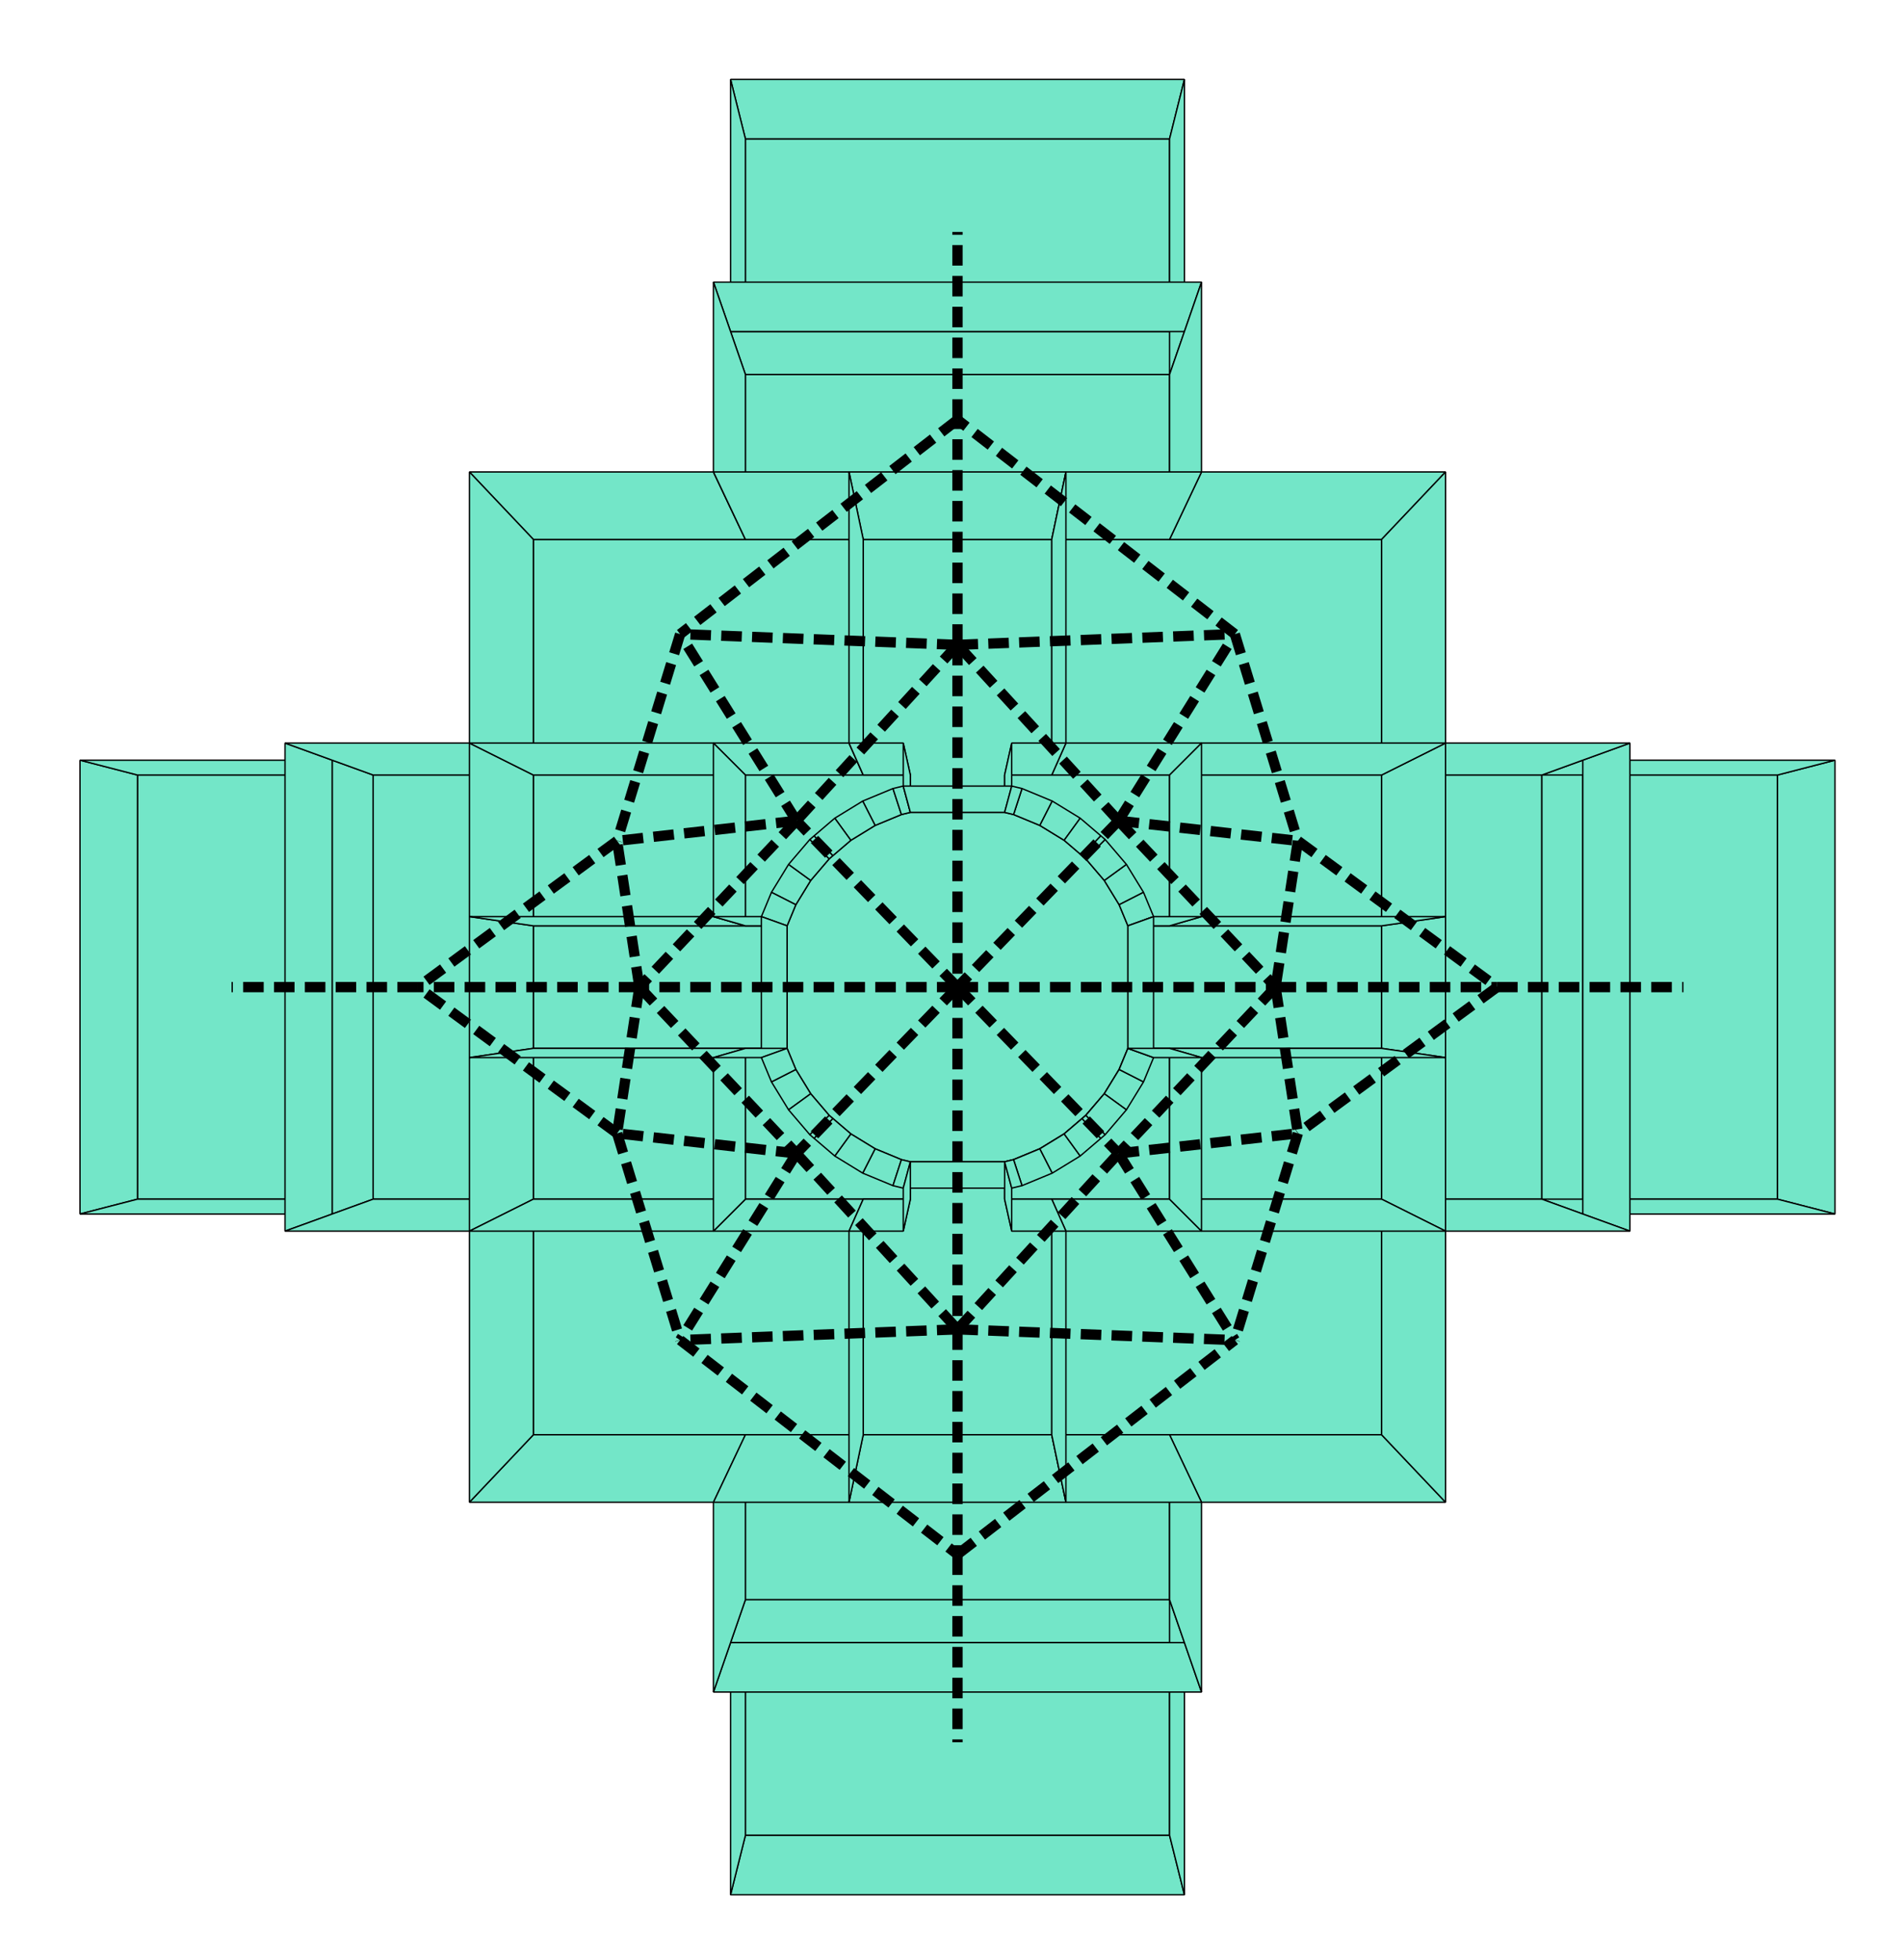 <?xml version="1.0" encoding="UTF-8" standalone="no"?>
<svg
   width="370.27mm"
   height="381.37mm"
   version="1.1"
   id="svg394"
   sodipodi:docname="rotonda.svg"
   inkscape:version="1.3 (0e150ed6c4, 2023-07-21)"
   inkscape:export-filename="rotonda.pdf"
   inkscape:export-xdpi="400"
   inkscape:export-ydpi="400"
   xmlns:inkscape="http://www.inkscape.org/namespaces/inkscape"
   xmlns:sodipodi="http://sodipodi.sourceforge.net/DTD/sodipodi-0.dtd"
   xmlns="http://www.w3.org/2000/svg"
   xmlns:svg="http://www.w3.org/2000/svg">
  <sodipodi:namedview
     id="namedview396"
     pagecolor="#ffffff"
     bordercolor="#666666"
     borderopacity="1.0"
     inkscape:showpageshadow="2"
     inkscape:pageopacity="0.0"
     inkscape:pagecheckerboard="0"
     inkscape:deskcolor="#d1d1d1"
     inkscape:document-units="mm"
     showgrid="false"
     inkscape:zoom="0.54426176"
     inkscape:cx="659.60908"
     inkscape:cy="687.16935"
     inkscape:window-width="1920"
     inkscape:window-height="1043"
     inkscape:window-x="0"
     inkscape:window-y="0"
     inkscape:window-maximized="1"
     inkscape:current-layer="svg394" />
  <defs
     id="defs2" />
  <g
     id="g286"
     style="fill:#73e6c8;fill-opacity:1;stroke:#000000;stroke-opacity:1;stroke-width:1.002;stroke-dasharray:none">
    <polygon
       points=" 548.172 1176.467 860.08 1176.467 860.08 1349.749 548.172 1349.749 "
       style="mix-blend-mode:normal;fill:#73e6c8;fill-opacity:1;stroke:#000000;stroke-opacity:1;stroke-width:1.002;stroke-linecap:butt;stroke-linejoin:bevel;paint-order:markers fill stroke;stroke-dasharray:none"
       id="polygon4" />
    <polygon
       points=" 860.08 102.118 860.08 275.4 548.172 275.4 548.172 102.118 "
       style="mix-blend-mode:normal;fill:#73e6c8;fill-opacity:1;stroke:#000000;stroke-opacity:1;stroke-width:1.002;stroke-linecap:butt;stroke-linejoin:bevel;paint-order:markers fill stroke;stroke-dasharray:none"
       id="polygon6" />
    <polygon
       points=" 101.103 569.98 274.387 569.98 274.387 881.888 101.103 881.888 "
       style="mix-blend-mode:normal;fill:#73e6c8;fill-opacity:1;stroke:#000000;stroke-opacity:1;stroke-width:1.002;stroke-linecap:butt;stroke-linejoin:bevel;paint-order:markers fill stroke;stroke-dasharray:none"
       id="polygon8" />
    <polygon
       points=" 1133.865 569.98 1307.148 569.98 1307.148 881.888 1133.865 881.888 "
       style="mix-blend-mode:normal;fill:#73e6c8;fill-opacity:1;stroke:#000000;stroke-opacity:1;stroke-width:1.002;stroke-linecap:butt;stroke-linejoin:bevel;paint-order:markers fill stroke;stroke-dasharray:none"
       id="polygon10" />
    <polygon
       points=" 548.172 102.118 537.242 58.398 871.01 58.398 860.08 102.118 "
       style="mix-blend-mode:normal;fill:#73e6c8;fill-opacity:1;stroke:#000000;stroke-opacity:1;stroke-width:1.002;stroke-linecap:butt;stroke-linejoin:bevel;paint-order:markers fill stroke;stroke-dasharray:none"
       id="polygon12" />
    <polygon
       points=" 860.08 1349.749 871.011 1393.472 537.241 1393.472 548.172 1349.749 "
       style="mix-blend-mode:normal;fill:#73e6c8;fill-opacity:1;stroke:#000000;stroke-opacity:1;stroke-width:1.002;stroke-linecap:butt;stroke-linejoin:bevel;paint-order:markers fill stroke;stroke-dasharray:none"
       id="polygon14" />
    <polygon
       points=" 101.103 881.888 58.841 892.818 58.841 559.05 101.103 569.98 "
       style="mix-blend-mode:normal;fill:#73e6c8;fill-opacity:1;stroke:#000000;stroke-opacity:1;stroke-width:1.002;stroke-linecap:butt;stroke-linejoin:bevel;paint-order:markers fill stroke;stroke-dasharray:none"
       id="polygon16" />
    <polygon
       points=" 1307.148 569.98 1349.411 559.05 1349.411 892.818 1307.148 881.888 "
       style="mix-blend-mode:normal;fill:#73e6c8;fill-opacity:1;stroke:#000000;stroke-opacity:1;stroke-width:1.002;stroke-linecap:butt;stroke-linejoin:bevel;paint-order:markers fill stroke;stroke-dasharray:none"
       id="polygon18" />
    <polygon
       points=" 860.08 1055.169 860.08 1176.467 548.172 1176.467 548.172 1055.169 634.813 1055.17 773.439 1055.17 "
       style="mix-blend-mode:normal;fill:#73e6c8;fill-opacity:1;stroke:#000000;stroke-opacity:1;stroke-width:1.002;stroke-linecap:butt;stroke-linejoin:bevel;paint-order:markers fill stroke;stroke-dasharray:none"
       id="polygon20" />
    <polygon
       points=" 860.08 396.699 773.439 396.699 634.813 396.699 548.172 396.699 548.172 275.4 860.08 275.4 "
       style="mix-blend-mode:normal;fill:#73e6c8;fill-opacity:1;stroke:#000000;stroke-opacity:1;stroke-width:1.002;stroke-linecap:butt;stroke-linejoin:bevel;paint-order:markers fill stroke;stroke-dasharray:none"
       id="polygon22" />
    <polygon
       points=" 274.387 569.98 392.218 569.98 392.219 680.881 392.219 770.987 392.218 881.888 274.387 881.888 "
       style="mix-blend-mode:normal;fill:#73e6c8;fill-opacity:1;stroke:#000000;stroke-opacity:1;stroke-width:1.002;stroke-linecap:butt;stroke-linejoin:bevel;paint-order:markers fill stroke;stroke-dasharray:none"
       id="polygon24" />
    <polygon
       points=" 1016.032 770.987 1016.032 680.881 1016.034 569.98 1133.865 569.98 1133.865 881.888 1016.034 881.888 "
       style="mix-blend-mode:normal;fill:#73e6c8;fill-opacity:1;stroke:#000000;stroke-opacity:1;stroke-width:1.002;stroke-linecap:butt;stroke-linejoin:bevel;paint-order:markers fill stroke;stroke-dasharray:none"
       id="polygon26" />
    <polygon
       points=" 548.173 569.981 392.218 569.98 392.218 396.699 548.172 396.699 634.813 396.699 634.813 569.98 "
       style="mix-blend-mode:normal;fill:#73e6c8;fill-opacity:1;stroke:#000000;stroke-opacity:1;stroke-width:1.002;stroke-linecap:butt;stroke-linejoin:bevel;paint-order:markers fill stroke;stroke-dasharray:none"
       id="polygon28" />
    <polygon
       points=" 634.813 881.888 634.813 1055.17 548.172 1055.169 392.218 1055.169 392.218 881.888 548.172 881.888 "
       style="mix-blend-mode:normal;fill:#73e6c8;fill-opacity:1;stroke:#000000;stroke-opacity:1;stroke-width:1.002;stroke-linecap:butt;stroke-linejoin:bevel;paint-order:markers fill stroke;stroke-dasharray:none"
       id="polygon30" />
    <polygon
       points=" 860.08 881.888 1016.034 881.888 1016.034 1055.169 860.08 1055.169 773.439 1055.17 773.439 881.888 "
       style="mix-blend-mode:normal;fill:#73e6c8;fill-opacity:1;stroke:#000000;stroke-opacity:1;stroke-width:1.002;stroke-linecap:butt;stroke-linejoin:bevel;paint-order:markers fill stroke;stroke-dasharray:none"
       id="polygon32" />
    <polygon
       points=" 1016.034 396.699 1016.034 569.98 860.079 569.981 773.439 569.98 773.439 396.699 860.08 396.699 "
       style="mix-blend-mode:normal;fill:#73e6c8;fill-opacity:1;stroke:#000000;stroke-opacity:1;stroke-width:1.002;stroke-linecap:butt;stroke-linejoin:bevel;paint-order:markers fill stroke;stroke-dasharray:none"
       id="polygon34" />
    <polygon
       points=" 548.172 881.888 392.218 881.888 392.219 770.987 548.172 770.987 "
       style="mix-blend-mode:normal;fill:#73e6c8;fill-opacity:1;stroke:#000000;stroke-opacity:1;stroke-width:1.002;stroke-linecap:butt;stroke-linejoin:bevel;paint-order:markers fill stroke;stroke-dasharray:none"
       id="polygon36" />
    <polygon
       points=" 548.173 569.981 548.172 680.88 392.219 680.881 392.218 569.98 "
       style="mix-blend-mode:normal;fill:#73e6c8;fill-opacity:1;stroke:#000000;stroke-opacity:1;stroke-width:1.002;stroke-linecap:butt;stroke-linejoin:bevel;paint-order:markers fill stroke;stroke-dasharray:none"
       id="polygon38" />
    <polygon
       points=" 1016.032 770.987 1016.034 881.888 860.08 881.888 860.08 770.987 "
       style="mix-blend-mode:normal;fill:#73e6c8;fill-opacity:1;stroke:#000000;stroke-opacity:1;stroke-width:1.002;stroke-linecap:butt;stroke-linejoin:bevel;paint-order:markers fill stroke;stroke-dasharray:none"
       id="polygon40" />
    <polygon
       points=" 1016.032 680.881 860.08 680.88 860.079 569.981 1016.034 569.98 "
       style="mix-blend-mode:normal;fill:#73e6c8;fill-opacity:1;stroke:#000000;stroke-opacity:1;stroke-width:1.002;stroke-linecap:butt;stroke-linejoin:bevel;paint-order:markers fill stroke;stroke-dasharray:none"
       id="polygon42" />
    <polygon
       points=" 548.172 680.88 578.812 680.881 578.812 770.987 548.172 770.987 392.219 770.987 392.219 680.881 "
       style="mix-blend-mode:normal;fill:#73e6c8;fill-opacity:1;stroke:#000000;stroke-opacity:1;stroke-width:1.002;stroke-linecap:butt;stroke-linejoin:bevel;paint-order:markers fill stroke;stroke-dasharray:none"
       id="polygon44" />
    <polygon
       points=" 860.08 770.987 829.44 770.987 829.44 680.881 860.08 680.88 1016.032 680.881 1016.032 770.987 "
       style="mix-blend-mode:normal;fill:#73e6c8;fill-opacity:1;stroke:#000000;stroke-opacity:1;stroke-width:1.002;stroke-linecap:butt;stroke-linejoin:bevel;paint-order:markers fill stroke;stroke-dasharray:none"
       id="polygon46" />
    <polygon
       points=" 548.173 569.981 634.813 569.98 669.47 569.98 669.47 597.459 662.895 599.037 643.551 607.049 625.699 617.989 612.524 629.243 609.779 631.587 596.181 647.507 585.241 665.359 578.812 680.881 548.172 680.88 "
       style="mix-blend-mode:normal;fill:#73e6c8;fill-opacity:1;stroke:#000000;stroke-opacity:1;stroke-width:1.002;stroke-linecap:butt;stroke-linejoin:bevel;paint-order:markers fill stroke;stroke-dasharray:none"
       id="polygon48" />
    <polygon
       points=" 669.47 881.888 634.813 881.888 548.172 881.888 548.172 770.987 578.812 770.987 585.241 786.509 596.181 804.36 609.779 820.281 612.524 822.625 625.699 833.879 643.551 844.819 662.894 852.831 669.47 854.409 "
       style="mix-blend-mode:normal;fill:#73e6c8;fill-opacity:1;stroke:#000000;stroke-opacity:1;stroke-width:1.002;stroke-linecap:butt;stroke-linejoin:bevel;paint-order:markers fill stroke;stroke-dasharray:none"
       id="polygon50" />
    <polygon
       points=" 669.47 854.409 738.782 854.409 738.782 881.888 773.439 881.888 773.439 1055.17 634.813 1055.17 634.813 881.888 669.47 881.888 "
       style="mix-blend-mode:normal;fill:#73e6c8;fill-opacity:1;stroke:#000000;stroke-opacity:1;stroke-width:1.002;stroke-linecap:butt;stroke-linejoin:bevel;paint-order:markers fill stroke;stroke-dasharray:none"
       id="polygon52" />
    <polygon
       points=" 738.782 569.98 738.782 597.459 669.47 597.459 669.47 569.98 634.813 569.98 634.813 396.699 773.439 396.699 773.439 569.98 "
       style="mix-blend-mode:normal;fill:#73e6c8;fill-opacity:1;stroke:#000000;stroke-opacity:1;stroke-width:1.002;stroke-linecap:butt;stroke-linejoin:bevel;paint-order:markers fill stroke;stroke-dasharray:none"
       id="polygon54" />
    <polygon
       points=" 773.439 569.98 860.079 569.981 860.08 680.88 829.44 680.881 823.011 665.359 812.071 647.507 798.473 631.587 795.728 629.243 782.553 617.989 764.7 607.049 745.357 599.037 738.782 597.459 738.782 569.98 "
       style="mix-blend-mode:normal;fill:#73e6c8;fill-opacity:1;stroke:#000000;stroke-opacity:1;stroke-width:1.002;stroke-linecap:butt;stroke-linejoin:bevel;paint-order:markers fill stroke;stroke-dasharray:none"
       id="polygon56" />
    <polygon
       points=" 829.44 680.881 829.44 770.987 823.011 786.509 812.071 804.36 798.473 820.281 795.728 822.625 782.553 833.879 764.701 844.819 745.357 852.831 738.782 854.409 669.47 854.409 662.894 852.831 643.551 844.819 625.699 833.879 612.524 822.625 609.779 820.281 596.181 804.36 585.241 786.509 578.812 770.987 578.812 680.881 585.241 665.359 596.181 647.507 609.779 631.587 612.524 629.243 625.699 617.989 643.551 607.049 662.895 599.037 669.47 597.459 738.782 597.459 745.357 599.037 764.7 607.049 782.553 617.989 795.728 629.243 798.473 631.587 812.071 647.507 823.011 665.359 "
       style="mix-blend-mode:normal;fill:#73e6c8;fill-opacity:1;stroke:#000000;stroke-opacity:1;stroke-width:1.002;stroke-linecap:butt;stroke-linejoin:bevel;paint-order:markers fill stroke;stroke-dasharray:none"
       id="polygon58" />
    <polygon
       points=" 860.08 881.888 773.439 881.888 738.782 881.888 738.782 854.409 745.357 852.831 764.701 844.819 782.553 833.879 795.728 822.625 798.473 820.281 812.071 804.36 823.011 786.509 829.44 770.987 860.08 770.987 "
       style="mix-blend-mode:normal;fill:#73e6c8;fill-opacity:1;stroke:#000000;stroke-opacity:1;stroke-width:1.002;stroke-linecap:butt;stroke-linejoin:bevel;paint-order:markers fill stroke;stroke-dasharray:none"
       id="polygon60" />
    <polygon
       points=" 548.172 1176.467 548.172 1349.749 537.241 1393.472 537.241 1208.044 "
       style="mix-blend-mode:normal;fill:#73e6c8;fill-opacity:1;stroke:#000000;stroke-opacity:1;stroke-width:1.002;stroke-linecap:butt;stroke-linejoin:bevel;paint-order:markers fill stroke;stroke-dasharray:none"
       id="polygon62" />
    <polygon
       points=" 548.172 275.4 537.242 243.825 537.242 58.398 548.172 102.118 "
       style="mix-blend-mode:normal;fill:#73e6c8;fill-opacity:1;stroke:#000000;stroke-opacity:1;stroke-width:1.002;stroke-linecap:butt;stroke-linejoin:bevel;paint-order:markers fill stroke;stroke-dasharray:none"
       id="polygon64" />
    <polygon
       points=" 548.172 275.4 537.242 243.825 871.01 243.825 860.08 275.4 "
       style="mix-blend-mode:normal;fill:#73e6c8;fill-opacity:1;stroke:#000000;stroke-opacity:1;stroke-width:1.002;stroke-linecap:butt;stroke-linejoin:bevel;paint-order:markers fill stroke;stroke-dasharray:none"
       id="polygon66" />
    <polygon
       points=" 860.08 1176.467 871.011 1208.044 537.241 1208.044 548.172 1176.467 "
       style="mix-blend-mode:normal;fill:#73e6c8;fill-opacity:1;stroke:#000000;stroke-opacity:1;stroke-width:1.002;stroke-linecap:butt;stroke-linejoin:bevel;paint-order:markers fill stroke;stroke-dasharray:none"
       id="polygon68" />
    <polygon
       points=" 860.08 1176.467 871.011 1208.044 871.011 1393.472 860.08 1349.749 "
       style="mix-blend-mode:normal;fill:#73e6c8;fill-opacity:1;stroke:#000000;stroke-opacity:1;stroke-width:1.002;stroke-linecap:butt;stroke-linejoin:bevel;paint-order:markers fill stroke;stroke-dasharray:none"
       id="polygon70" />
    <polygon
       points=" 860.08 102.118 871.01 58.398 871.01 243.825 860.08 275.4 "
       style="mix-blend-mode:normal;fill:#73e6c8;fill-opacity:1;stroke:#000000;stroke-opacity:1;stroke-width:1.002;stroke-linecap:butt;stroke-linejoin:bevel;paint-order:markers fill stroke;stroke-dasharray:none"
       id="polygon72" />
    <polygon
       points=" 101.103 569.98 58.841 559.05 244.266 559.049 274.387 569.98 "
       style="mix-blend-mode:normal;fill:#73e6c8;fill-opacity:1;stroke:#000000;stroke-opacity:1;stroke-width:1.002;stroke-linecap:butt;stroke-linejoin:bevel;paint-order:markers fill stroke;stroke-dasharray:none"
       id="polygon74" />
    <polygon
       points=" 274.387 881.888 244.266 892.818 58.841 892.818 101.103 881.888 "
       style="mix-blend-mode:normal;fill:#73e6c8;fill-opacity:1;stroke:#000000;stroke-opacity:1;stroke-width:1.002;stroke-linecap:butt;stroke-linejoin:bevel;paint-order:markers fill stroke;stroke-dasharray:none"
       id="polygon76" />
    <polygon
       points=" 274.387 881.888 244.266 892.818 244.266 559.049 274.387 569.98 "
       style="mix-blend-mode:normal;fill:#73e6c8;fill-opacity:1;stroke:#000000;stroke-opacity:1;stroke-width:1.002;stroke-linecap:butt;stroke-linejoin:bevel;paint-order:markers fill stroke;stroke-dasharray:none"
       id="polygon78" />
    <polygon
       points=" 1133.865 569.98 1163.986 559.049 1163.986 892.818 1133.865 881.888 "
       style="mix-blend-mode:normal;fill:#73e6c8;fill-opacity:1;stroke:#000000;stroke-opacity:1;stroke-width:1.002;stroke-linecap:butt;stroke-linejoin:bevel;paint-order:markers fill stroke;stroke-dasharray:none"
       id="polygon80" />
    <polygon
       points=" 1133.865 569.98 1163.986 559.049 1349.411 559.05 1307.148 569.98 "
       style="mix-blend-mode:normal;fill:#73e6c8;fill-opacity:1;stroke:#000000;stroke-opacity:1;stroke-width:1.002;stroke-linecap:butt;stroke-linejoin:bevel;paint-order:markers fill stroke;stroke-dasharray:none"
       id="polygon82" />
    <polygon
       points=" 1307.148 881.888 1349.411 892.818 1163.986 892.818 1133.865 881.888 "
       style="mix-blend-mode:normal;fill:#73e6c8;fill-opacity:1;stroke:#000000;stroke-opacity:1;stroke-width:1.002;stroke-linecap:butt;stroke-linejoin:bevel;paint-order:markers fill stroke;stroke-dasharray:none"
       id="polygon84" />
    <polygon
       points=" 537.241 1208.044 871.011 1208.044 883.588 1244.379 524.664 1244.379 "
       style="mix-blend-mode:normal;fill:#73e6c8;fill-opacity:1;stroke:#000000;stroke-opacity:1;stroke-width:1.002;stroke-linecap:butt;stroke-linejoin:bevel;paint-order:markers fill stroke;stroke-dasharray:none"
       id="polygon86" />
    <polygon
       points=" 871.01 243.825 537.242 243.825 524.665 207.49 883.587 207.49 "
       style="mix-blend-mode:normal;fill:#73e6c8;fill-opacity:1;stroke:#000000;stroke-opacity:1;stroke-width:1.002;stroke-linecap:butt;stroke-linejoin:bevel;paint-order:markers fill stroke;stroke-dasharray:none"
       id="polygon88" />
    <polygon
       points=" 244.266 559.049 244.266 892.818 209.608 905.395 209.608 546.472 "
       style="mix-blend-mode:normal;fill:#73e6c8;fill-opacity:1;stroke:#000000;stroke-opacity:1;stroke-width:1.002;stroke-linecap:butt;stroke-linejoin:bevel;paint-order:markers fill stroke;stroke-dasharray:none"
       id="polygon90" />
    <polygon
       points=" 1163.986 892.818 1163.986 559.049 1198.644 546.472 1198.644 905.395 "
       style="mix-blend-mode:normal;fill:#73e6c8;fill-opacity:1;stroke:#000000;stroke-opacity:1;stroke-width:1.002;stroke-linecap:butt;stroke-linejoin:bevel;paint-order:markers fill stroke;stroke-dasharray:none"
       id="polygon92" />
    <polygon
       points=" 392.218 396.699 345.203 347.069 524.664 347.07 548.172 396.699 "
       style="mix-blend-mode:normal;fill:#73e6c8;fill-opacity:1;stroke:#000000;stroke-opacity:1;stroke-width:1.002;stroke-linecap:butt;stroke-linejoin:bevel;paint-order:markers fill stroke;stroke-dasharray:none"
       id="polygon94" />
    <polygon
       points=" 548.172 1176.467 537.241 1208.044 524.664 1244.379 524.664 1104.799 548.172 1055.169 "
       style="mix-blend-mode:normal;fill:#73e6c8;fill-opacity:1;stroke:#000000;stroke-opacity:1;stroke-width:1.002;stroke-linecap:butt;stroke-linejoin:bevel;paint-order:markers fill stroke;stroke-dasharray:none"
       id="polygon96" />
    <polygon
       points=" 548.172 1055.169 524.664 1104.799 345.201 1104.8 392.218 1055.169 "
       style="mix-blend-mode:normal;fill:#73e6c8;fill-opacity:1;stroke:#000000;stroke-opacity:1;stroke-width:1.002;stroke-linecap:butt;stroke-linejoin:bevel;paint-order:markers fill stroke;stroke-dasharray:none"
       id="polygon98" />
    <polygon
       points=" 548.172 396.699 524.664 347.07 524.665 207.49 537.242 243.825 548.172 275.4 "
       style="mix-blend-mode:normal;fill:#73e6c8;fill-opacity:1;stroke:#000000;stroke-opacity:1;stroke-width:1.002;stroke-linecap:butt;stroke-linejoin:bevel;paint-order:markers fill stroke;stroke-dasharray:none"
       id="polygon100" />
    <polygon
       points=" 860.08 1055.169 883.588 1104.799 883.588 1244.379 871.011 1208.044 860.08 1176.467 "
       style="mix-blend-mode:normal;fill:#73e6c8;fill-opacity:1;stroke:#000000;stroke-opacity:1;stroke-width:1.002;stroke-linecap:butt;stroke-linejoin:bevel;paint-order:markers fill stroke;stroke-dasharray:none"
       id="polygon102" />
    <polygon
       points=" 860.08 396.699 860.08 275.4 871.01 243.825 883.587 207.49 883.588 347.07 "
       style="mix-blend-mode:normal;fill:#73e6c8;fill-opacity:1;stroke:#000000;stroke-opacity:1;stroke-width:1.002;stroke-linecap:butt;stroke-linejoin:bevel;paint-order:markers fill stroke;stroke-dasharray:none"
       id="polygon104" />
    <polygon
       points=" 860.08 396.699 883.588 347.07 1063.049 347.069 1016.034 396.699 "
       style="mix-blend-mode:normal;fill:#73e6c8;fill-opacity:1;stroke:#000000;stroke-opacity:1;stroke-width:1.002;stroke-linecap:butt;stroke-linejoin:bevel;paint-order:markers fill stroke;stroke-dasharray:none"
       id="polygon106" />
    <polygon
       points=" 1016.034 1055.169 1063.051 1104.8 883.588 1104.799 860.08 1055.169 "
       style="mix-blend-mode:normal;fill:#73e6c8;fill-opacity:1;stroke:#000000;stroke-opacity:1;stroke-width:1.002;stroke-linecap:butt;stroke-linejoin:bevel;paint-order:markers fill stroke;stroke-dasharray:none"
       id="polygon108" />
    <polygon
       points=" 274.387 569.98 244.266 559.049 209.608 546.472 345.201 546.472 392.218 569.98 "
       style="mix-blend-mode:normal;fill:#73e6c8;fill-opacity:1;stroke:#000000;stroke-opacity:1;stroke-width:1.002;stroke-linecap:butt;stroke-linejoin:bevel;paint-order:markers fill stroke;stroke-dasharray:none"
       id="polygon110" />
    <polygon
       points=" 392.218 569.98 345.201 546.472 345.203 347.069 392.218 396.699 "
       style="mix-blend-mode:normal;fill:#73e6c8;fill-opacity:1;stroke:#000000;stroke-opacity:1;stroke-width:1.002;stroke-linecap:butt;stroke-linejoin:bevel;paint-order:markers fill stroke;stroke-dasharray:none"
       id="polygon112" />
    <polygon
       points=" 1016.034 569.98 1063.051 546.472 1198.644 546.472 1163.986 559.049 1133.865 569.98 "
       style="mix-blend-mode:normal;fill:#73e6c8;fill-opacity:1;stroke:#000000;stroke-opacity:1;stroke-width:1.002;stroke-linecap:butt;stroke-linejoin:bevel;paint-order:markers fill stroke;stroke-dasharray:none"
       id="polygon114" />
    <polygon
       points=" 1016.034 396.699 1063.049 347.069 1063.051 546.472 1016.034 569.98 "
       style="mix-blend-mode:normal;fill:#73e6c8;fill-opacity:1;stroke:#000000;stroke-opacity:1;stroke-width:1.002;stroke-linecap:butt;stroke-linejoin:bevel;paint-order:markers fill stroke;stroke-dasharray:none"
       id="polygon116" />
    <polygon
       points=" 274.387 881.888 392.218 881.888 345.201 905.396 209.608 905.395 244.266 892.818 "
       style="mix-blend-mode:normal;fill:#73e6c8;fill-opacity:1;stroke:#000000;stroke-opacity:1;stroke-width:1.002;stroke-linecap:butt;stroke-linejoin:bevel;paint-order:markers fill stroke;stroke-dasharray:none"
       id="polygon118" />
    <polygon
       points=" 392.218 1055.169 345.201 1104.8 345.201 905.396 392.218 881.888 "
       style="mix-blend-mode:normal;fill:#73e6c8;fill-opacity:1;stroke:#000000;stroke-opacity:1;stroke-width:1.002;stroke-linecap:butt;stroke-linejoin:bevel;paint-order:markers fill stroke;stroke-dasharray:none"
       id="polygon120" />
    <polygon
       points=" 1016.034 881.888 1063.051 905.396 1063.051 1104.8 1016.034 1055.169 "
       style="mix-blend-mode:normal;fill:#73e6c8;fill-opacity:1;stroke:#000000;stroke-opacity:1;stroke-width:1.002;stroke-linecap:butt;stroke-linejoin:bevel;paint-order:markers fill stroke;stroke-dasharray:none"
       id="polygon122" />
    <polygon
       points=" 1133.865 881.888 1163.986 892.818 1198.644 905.395 1063.051 905.396 1016.034 881.888 "
       style="mix-blend-mode:normal;fill:#73e6c8;fill-opacity:1;stroke:#000000;stroke-opacity:1;stroke-width:1.002;stroke-linecap:butt;stroke-linejoin:bevel;paint-order:markers fill stroke;stroke-dasharray:none"
       id="polygon124" />
    <polygon
       points=" 634.813 1055.17 624.365 1104.799 524.664 1104.799 548.172 1055.169 "
       style="mix-blend-mode:normal;fill:#73e6c8;fill-opacity:1;stroke:#000000;stroke-opacity:1;stroke-width:1.002;stroke-linecap:butt;stroke-linejoin:bevel;paint-order:markers fill stroke;stroke-dasharray:none"
       id="polygon126" />
    <polygon
       points=" 634.813 396.699 548.172 396.699 524.664 347.07 624.365 347.07 "
       style="mix-blend-mode:normal;fill:#73e6c8;fill-opacity:1;stroke:#000000;stroke-opacity:1;stroke-width:1.002;stroke-linecap:butt;stroke-linejoin:bevel;paint-order:markers fill stroke;stroke-dasharray:none"
       id="polygon128" />
    <polygon
       points=" 773.439 396.699 634.813 396.699 624.365 347.07 783.887 347.07 "
       style="mix-blend-mode:normal;fill:#73e6c8;fill-opacity:1;stroke:#000000;stroke-opacity:1;stroke-width:1.002;stroke-linecap:butt;stroke-linejoin:bevel;paint-order:markers fill stroke;stroke-dasharray:none"
       id="polygon130" />
    <polygon
       points=" 773.439 396.699 783.887 347.07 883.588 347.07 860.08 396.699 "
       style="mix-blend-mode:normal;fill:#73e6c8;fill-opacity:1;stroke:#000000;stroke-opacity:1;stroke-width:1.002;stroke-linecap:butt;stroke-linejoin:bevel;paint-order:markers fill stroke;stroke-dasharray:none"
       id="polygon132" />
    <polygon
       points=" 773.439 1055.17 783.887 1104.799 624.365 1104.799 634.813 1055.17 "
       style="mix-blend-mode:normal;fill:#73e6c8;fill-opacity:1;stroke:#000000;stroke-opacity:1;stroke-width:1.002;stroke-linecap:butt;stroke-linejoin:bevel;paint-order:markers fill stroke;stroke-dasharray:none"
       id="polygon134" />
    <polygon
       points=" 860.08 1055.169 883.588 1104.799 783.887 1104.799 773.439 1055.17 "
       style="mix-blend-mode:normal;fill:#73e6c8;fill-opacity:1;stroke:#000000;stroke-opacity:1;stroke-width:1.002;stroke-linecap:butt;stroke-linejoin:bevel;paint-order:markers fill stroke;stroke-dasharray:none"
       id="polygon136" />
    <polygon
       points=" 392.219 680.881 345.203 674.089 345.201 546.472 392.218 569.98 "
       style="mix-blend-mode:normal;fill:#73e6c8;fill-opacity:1;stroke:#000000;stroke-opacity:1;stroke-width:1.002;stroke-linecap:butt;stroke-linejoin:bevel;paint-order:markers fill stroke;stroke-dasharray:none"
       id="polygon138" />
    <polygon
       points=" 1016.032 680.881 1016.034 569.98 1063.051 546.472 1063.049 674.089 "
       style="mix-blend-mode:normal;fill:#73e6c8;fill-opacity:1;stroke:#000000;stroke-opacity:1;stroke-width:1.002;stroke-linecap:butt;stroke-linejoin:bevel;paint-order:markers fill stroke;stroke-dasharray:none"
       id="polygon140" />
    <polygon
       points=" 392.218 881.888 345.201 905.396 345.203 777.778 392.219 770.987 "
       style="mix-blend-mode:normal;fill:#73e6c8;fill-opacity:1;stroke:#000000;stroke-opacity:1;stroke-width:1.002;stroke-linecap:butt;stroke-linejoin:bevel;paint-order:markers fill stroke;stroke-dasharray:none"
       id="polygon142" />
    <polygon
       points=" 392.219 770.987 345.203 777.778 345.203 674.089 392.219 680.881 "
       style="mix-blend-mode:normal;fill:#73e6c8;fill-opacity:1;stroke:#000000;stroke-opacity:1;stroke-width:1.002;stroke-linecap:butt;stroke-linejoin:bevel;paint-order:markers fill stroke;stroke-dasharray:none"
       id="polygon144" />
    <polygon
       points=" 1016.032 770.987 1063.049 777.778 1063.051 905.396 1016.034 881.888 "
       style="mix-blend-mode:normal;fill:#73e6c8;fill-opacity:1;stroke:#000000;stroke-opacity:1;stroke-width:1.002;stroke-linecap:butt;stroke-linejoin:bevel;paint-order:markers fill stroke;stroke-dasharray:none"
       id="polygon146" />
    <polygon
       points=" 1016.032 680.881 1063.049 674.089 1063.049 777.778 1016.032 770.987 "
       style="mix-blend-mode:normal;fill:#73e6c8;fill-opacity:1;stroke:#000000;stroke-opacity:1;stroke-width:1.002;stroke-linecap:butt;stroke-linejoin:bevel;paint-order:markers fill stroke;stroke-dasharray:none"
       id="polygon148" />
    <polygon
       points=" 548.173 569.981 524.664 546.472 345.201 546.472 392.218 569.98 "
       style="mix-blend-mode:normal;fill:#73e6c8;fill-opacity:1;stroke:#000000;stroke-opacity:1;stroke-width:1.002;stroke-linecap:butt;stroke-linejoin:bevel;paint-order:markers fill stroke;stroke-dasharray:none"
       id="polygon150" />
    <polygon
       points=" 1016.034 569.98 1063.051 546.472 883.588 546.472 860.079 569.981 "
       style="mix-blend-mode:normal;fill:#73e6c8;fill-opacity:1;stroke:#000000;stroke-opacity:1;stroke-width:1.002;stroke-linecap:butt;stroke-linejoin:bevel;paint-order:markers fill stroke;stroke-dasharray:none"
       id="polygon152" />
    <polygon
       points=" 548.172 881.888 392.218 881.888 345.201 905.396 524.664 905.396 "
       style="mix-blend-mode:normal;fill:#73e6c8;fill-opacity:1;stroke:#000000;stroke-opacity:1;stroke-width:1.002;stroke-linecap:butt;stroke-linejoin:bevel;paint-order:markers fill stroke;stroke-dasharray:none"
       id="polygon154" />
    <polygon
       points=" 860.08 881.888 883.588 905.396 1063.051 905.396 1016.034 881.888 "
       style="mix-blend-mode:normal;fill:#73e6c8;fill-opacity:1;stroke:#000000;stroke-opacity:1;stroke-width:1.002;stroke-linecap:butt;stroke-linejoin:bevel;paint-order:markers fill stroke;stroke-dasharray:none"
       id="polygon156" />
    <polygon
       points=" 548.173 569.981 634.813 569.98 624.365 546.472 524.664 546.472 "
       style="mix-blend-mode:normal;fill:#73e6c8;fill-opacity:1;stroke:#000000;stroke-opacity:1;stroke-width:1.002;stroke-linecap:butt;stroke-linejoin:bevel;paint-order:markers fill stroke;stroke-dasharray:none"
       id="polygon158" />
    <polygon
       points=" 624.365 546.472 634.813 569.98 634.813 396.699 624.365 347.07 "
       style="mix-blend-mode:normal;fill:#73e6c8;fill-opacity:1;stroke:#000000;stroke-opacity:1;stroke-width:1.002;stroke-linecap:butt;stroke-linejoin:bevel;paint-order:markers fill stroke;stroke-dasharray:none"
       id="polygon160" />
    <polygon
       points=" 773.439 569.98 783.887 546.472 783.887 347.07 773.439 396.699 "
       style="mix-blend-mode:normal;fill:#73e6c8;fill-opacity:1;stroke:#000000;stroke-opacity:1;stroke-width:1.002;stroke-linecap:butt;stroke-linejoin:bevel;paint-order:markers fill stroke;stroke-dasharray:none"
       id="polygon162" />
    <polygon
       points=" 773.439 569.98 860.079 569.981 883.588 546.472 783.887 546.472 "
       style="mix-blend-mode:normal;fill:#73e6c8;fill-opacity:1;stroke:#000000;stroke-opacity:1;stroke-width:1.002;stroke-linecap:butt;stroke-linejoin:bevel;paint-order:markers fill stroke;stroke-dasharray:none"
       id="polygon164" />
    <polygon
       points=" 634.813 1055.17 634.813 881.888 624.365 905.396 624.365 1104.799 "
       style="mix-blend-mode:normal;fill:#73e6c8;fill-opacity:1;stroke:#000000;stroke-opacity:1;stroke-width:1.002;stroke-linecap:butt;stroke-linejoin:bevel;paint-order:markers fill stroke;stroke-dasharray:none"
       id="polygon166" />
    <polygon
       points=" 634.813 881.888 548.172 881.888 524.664 905.396 624.365 905.396 "
       style="mix-blend-mode:normal;fill:#73e6c8;fill-opacity:1;stroke:#000000;stroke-opacity:1;stroke-width:1.002;stroke-linecap:butt;stroke-linejoin:bevel;paint-order:markers fill stroke;stroke-dasharray:none"
       id="polygon168" />
    <polygon
       points=" 783.887 1104.799 783.887 905.396 773.439 881.888 773.439 1055.17 "
       style="mix-blend-mode:normal;fill:#73e6c8;fill-opacity:1;stroke:#000000;stroke-opacity:1;stroke-width:1.002;stroke-linecap:butt;stroke-linejoin:bevel;paint-order:markers fill stroke;stroke-dasharray:none"
       id="polygon170" />
    <polygon
       points=" 860.08 881.888 773.439 881.888 783.887 905.396 883.588 905.396 "
       style="mix-blend-mode:normal;fill:#73e6c8;fill-opacity:1;stroke:#000000;stroke-opacity:1;stroke-width:1.002;stroke-linecap:butt;stroke-linejoin:bevel;paint-order:markers fill stroke;stroke-dasharray:none"
       id="polygon172" />
    <polygon
       points=" 548.172 680.88 392.219 680.881 345.203 674.089 524.664 674.089 "
       style="mix-blend-mode:normal;fill:#73e6c8;fill-opacity:1;stroke:#000000;stroke-opacity:1;stroke-width:1.002;stroke-linecap:butt;stroke-linejoin:bevel;paint-order:markers fill stroke;stroke-dasharray:none"
       id="polygon174" />
    <polygon
       points=" 548.172 680.88 524.664 674.089 524.664 546.472 548.173 569.981 "
       style="mix-blend-mode:normal;fill:#73e6c8;fill-opacity:1;stroke:#000000;stroke-opacity:1;stroke-width:1.002;stroke-linecap:butt;stroke-linejoin:bevel;paint-order:markers fill stroke;stroke-dasharray:none"
       id="polygon176" />
    <polygon
       points=" 860.079 569.981 883.588 546.472 883.588 674.089 860.08 680.88 "
       style="mix-blend-mode:normal;fill:#73e6c8;fill-opacity:1;stroke:#000000;stroke-opacity:1;stroke-width:1.002;stroke-linecap:butt;stroke-linejoin:bevel;paint-order:markers fill stroke;stroke-dasharray:none"
       id="polygon178" />
    <polygon
       points=" 860.08 680.88 883.588 674.089 1063.049 674.089 1016.032 680.881 "
       style="mix-blend-mode:normal;fill:#73e6c8;fill-opacity:1;stroke:#000000;stroke-opacity:1;stroke-width:1.002;stroke-linecap:butt;stroke-linejoin:bevel;paint-order:markers fill stroke;stroke-dasharray:none"
       id="polygon180" />
    <polygon
       points=" 548.172 881.888 524.664 905.396 524.664 777.778 548.172 770.987 "
       style="mix-blend-mode:normal;fill:#73e6c8;fill-opacity:1;stroke:#000000;stroke-opacity:1;stroke-width:1.002;stroke-linecap:butt;stroke-linejoin:bevel;paint-order:markers fill stroke;stroke-dasharray:none"
       id="polygon182" />
    <polygon
       points=" 548.172 770.987 524.664 777.778 345.203 777.778 392.219 770.987 "
       style="mix-blend-mode:normal;fill:#73e6c8;fill-opacity:1;stroke:#000000;stroke-opacity:1;stroke-width:1.002;stroke-linecap:butt;stroke-linejoin:bevel;paint-order:markers fill stroke;stroke-dasharray:none"
       id="polygon184" />
    <polygon
       points=" 860.08 770.987 883.588 777.778 883.588 905.396 860.08 881.888 "
       style="mix-blend-mode:normal;fill:#73e6c8;fill-opacity:1;stroke:#000000;stroke-opacity:1;stroke-width:1.002;stroke-linecap:butt;stroke-linejoin:bevel;paint-order:markers fill stroke;stroke-dasharray:none"
       id="polygon186" />
    <polygon
       points=" 1016.032 770.987 1063.049 777.778 883.588 777.778 860.08 770.987 "
       style="mix-blend-mode:normal;fill:#73e6c8;fill-opacity:1;stroke:#000000;stroke-opacity:1;stroke-width:1.002;stroke-linecap:butt;stroke-linejoin:bevel;paint-order:markers fill stroke;stroke-dasharray:none"
       id="polygon188" />
    <polygon
       points=" 669.47 569.98 634.813 569.98 624.365 546.472 664.245 546.472 "
       style="mix-blend-mode:normal;fill:#73e6c8;fill-opacity:1;stroke:#000000;stroke-opacity:1;stroke-width:1.002;stroke-linecap:butt;stroke-linejoin:bevel;paint-order:markers fill stroke;stroke-dasharray:none"
       id="polygon190" />
    <polygon
       points=" 738.782 569.98 744.006 546.472 783.887 546.472 773.439 569.98 "
       style="mix-blend-mode:normal;fill:#73e6c8;fill-opacity:1;stroke:#000000;stroke-opacity:1;stroke-width:1.002;stroke-linecap:butt;stroke-linejoin:bevel;paint-order:markers fill stroke;stroke-dasharray:none"
       id="polygon192" />
    <polygon
       points=" 669.47 881.888 664.245 905.396 624.365 905.396 634.813 881.888 "
       style="mix-blend-mode:normal;fill:#73e6c8;fill-opacity:1;stroke:#000000;stroke-opacity:1;stroke-width:1.002;stroke-linecap:butt;stroke-linejoin:bevel;paint-order:markers fill stroke;stroke-dasharray:none"
       id="polygon194" />
    <polygon
       points=" 773.439 881.888 783.887 905.396 744.006 905.396 738.782 881.888 "
       style="mix-blend-mode:normal;fill:#73e6c8;fill-opacity:1;stroke:#000000;stroke-opacity:1;stroke-width:1.002;stroke-linecap:butt;stroke-linejoin:bevel;paint-order:markers fill stroke;stroke-dasharray:none"
       id="polygon196" />
    <polygon
       points=" 643.551 607.049 662.895 599.037 656.679 579.909 634.42 589.129 "
       style="mix-blend-mode:normal;fill:#73e6c8;fill-opacity:1;stroke:#000000;stroke-opacity:1;stroke-width:1.002;stroke-linecap:butt;stroke-linejoin:bevel;paint-order:markers fill stroke;stroke-dasharray:none"
       id="polygon198" />
    <polygon
       points=" 764.7 607.049 773.832 589.129 751.572 579.909 745.357 599.037 "
       style="mix-blend-mode:normal;fill:#73e6c8;fill-opacity:1;stroke:#000000;stroke-opacity:1;stroke-width:1.002;stroke-linecap:butt;stroke-linejoin:bevel;paint-order:markers fill stroke;stroke-dasharray:none"
       id="polygon200" />
    <polygon
       points=" 662.894 852.831 643.551 844.819 634.42 862.739 656.679 871.959 "
       style="mix-blend-mode:normal;fill:#73e6c8;fill-opacity:1;stroke:#000000;stroke-opacity:1;stroke-width:1.002;stroke-linecap:butt;stroke-linejoin:bevel;paint-order:markers fill stroke;stroke-dasharray:none"
       id="polygon202" />
    <polygon
       points=" 764.701 844.819 745.357 852.831 751.572 871.959 773.832 862.739 "
       style="mix-blend-mode:normal;fill:#73e6c8;fill-opacity:1;stroke:#000000;stroke-opacity:1;stroke-width:1.002;stroke-linecap:butt;stroke-linejoin:bevel;paint-order:markers fill stroke;stroke-dasharray:none"
       id="polygon204" />
    <polygon
       points=" 625.699 617.989 643.551 607.049 634.42 589.129 613.878 601.717 "
       style="mix-blend-mode:normal;fill:#73e6c8;fill-opacity:1;stroke:#000000;stroke-opacity:1;stroke-width:1.002;stroke-linecap:butt;stroke-linejoin:bevel;paint-order:markers fill stroke;stroke-dasharray:none"
       id="polygon206" />
    <polygon
       points=" 782.553 617.989 794.374 601.717 773.832 589.129 764.7 607.049 "
       style="mix-blend-mode:normal;fill:#73e6c8;fill-opacity:1;stroke:#000000;stroke-opacity:1;stroke-width:1.002;stroke-linecap:butt;stroke-linejoin:bevel;paint-order:markers fill stroke;stroke-dasharray:none"
       id="polygon208" />
    <polygon
       points=" 585.241 665.359 596.181 647.507 579.909 635.685 567.321 656.228 "
       style="mix-blend-mode:normal;fill:#73e6c8;fill-opacity:1;stroke:#000000;stroke-opacity:1;stroke-width:1.002;stroke-linecap:butt;stroke-linejoin:bevel;paint-order:markers fill stroke;stroke-dasharray:none"
       id="polygon210" />
    <polygon
       points=" 823.011 665.359 840.931 656.228 828.343 635.685 812.071 647.507 "
       style="mix-blend-mode:normal;fill:#73e6c8;fill-opacity:1;stroke:#000000;stroke-opacity:1;stroke-width:1.002;stroke-linecap:butt;stroke-linejoin:bevel;paint-order:markers fill stroke;stroke-dasharray:none"
       id="polygon212" />
    <polygon
       points=" 596.181 804.36 585.241 786.509 567.321 795.639 579.909 816.182 "
       style="mix-blend-mode:normal;fill:#73e6c8;fill-opacity:1;stroke:#000000;stroke-opacity:1;stroke-width:1.002;stroke-linecap:butt;stroke-linejoin:bevel;paint-order:markers fill stroke;stroke-dasharray:none"
       id="polygon214" />
    <polygon
       points=" 823.011 786.509 812.071 804.36 828.343 816.182 840.931 795.639 "
       style="mix-blend-mode:normal;fill:#73e6c8;fill-opacity:1;stroke:#000000;stroke-opacity:1;stroke-width:1.002;stroke-linecap:butt;stroke-linejoin:bevel;paint-order:markers fill stroke;stroke-dasharray:none"
       id="polygon216" />
    <polygon
       points=" 643.551 844.819 625.699 833.879 613.878 850.15 634.42 862.739 "
       style="mix-blend-mode:normal;fill:#73e6c8;fill-opacity:1;stroke:#000000;stroke-opacity:1;stroke-width:1.002;stroke-linecap:butt;stroke-linejoin:bevel;paint-order:markers fill stroke;stroke-dasharray:none"
       id="polygon218" />
    <polygon
       points=" 782.553 833.879 764.701 844.819 773.832 862.739 794.374 850.15 "
       style="mix-blend-mode:normal;fill:#73e6c8;fill-opacity:1;stroke:#000000;stroke-opacity:1;stroke-width:1.002;stroke-linecap:butt;stroke-linejoin:bevel;paint-order:markers fill stroke;stroke-dasharray:none"
       id="polygon220" />
    <polygon
       points=" 596.181 647.507 609.779 631.587 595.557 617.365 579.909 635.685 "
       style="mix-blend-mode:normal;fill:#73e6c8;fill-opacity:1;stroke:#000000;stroke-opacity:1;stroke-width:1.002;stroke-linecap:butt;stroke-linejoin:bevel;paint-order:markers fill stroke;stroke-dasharray:none"
       id="polygon222" />
    <polygon
       points=" 812.071 647.507 828.343 635.685 812.695 617.365 798.473 631.587 "
       style="mix-blend-mode:normal;fill:#73e6c8;fill-opacity:1;stroke:#000000;stroke-opacity:1;stroke-width:1.002;stroke-linecap:butt;stroke-linejoin:bevel;paint-order:markers fill stroke;stroke-dasharray:none"
       id="polygon224" />
    <polygon
       points=" 609.779 820.281 596.181 804.36 579.909 816.182 595.557 834.503 "
       style="mix-blend-mode:normal;fill:#73e6c8;fill-opacity:1;stroke:#000000;stroke-opacity:1;stroke-width:1.002;stroke-linecap:butt;stroke-linejoin:bevel;paint-order:markers fill stroke;stroke-dasharray:none"
       id="polygon226" />
    <polygon
       points=" 812.071 804.36 798.473 820.281 812.695 834.503 828.343 816.182 "
       style="mix-blend-mode:normal;fill:#73e6c8;fill-opacity:1;stroke:#000000;stroke-opacity:1;stroke-width:1.002;stroke-linecap:butt;stroke-linejoin:bevel;paint-order:markers fill stroke;stroke-dasharray:none"
       id="polygon228" />
    <polygon
       points=" 609.779 631.587 612.524 629.243 598.716 614.668 595.557 617.365 "
       style="mix-blend-mode:normal;fill:#73e6c8;fill-opacity:1;stroke:#000000;stroke-opacity:1;stroke-width:1.002;stroke-linecap:butt;stroke-linejoin:bevel;paint-order:markers fill stroke;stroke-dasharray:none"
       id="polygon230" />
    <polygon
       points=" 612.524 629.243 625.699 617.989 613.878 601.717 598.716 614.668 "
       style="mix-blend-mode:normal;fill:#73e6c8;fill-opacity:1;stroke:#000000;stroke-opacity:1;stroke-width:1.002;stroke-linecap:butt;stroke-linejoin:bevel;paint-order:markers fill stroke;stroke-dasharray:none"
       id="polygon232" />
    <polygon
       points=" 795.728 629.243 809.536 614.668 794.374 601.717 782.553 617.989 "
       style="mix-blend-mode:normal;fill:#73e6c8;fill-opacity:1;stroke:#000000;stroke-opacity:1;stroke-width:1.002;stroke-linecap:butt;stroke-linejoin:bevel;paint-order:markers fill stroke;stroke-dasharray:none"
       id="polygon234" />
    <polygon
       points=" 798.473 631.587 812.695 617.365 809.536 614.668 795.728 629.243 "
       style="mix-blend-mode:normal;fill:#73e6c8;fill-opacity:1;stroke:#000000;stroke-opacity:1;stroke-width:1.002;stroke-linecap:butt;stroke-linejoin:bevel;paint-order:markers fill stroke;stroke-dasharray:none"
       id="polygon236" />
    <polygon
       points=" 612.524 822.625 609.779 820.281 595.557 834.503 598.716 837.2 "
       style="mix-blend-mode:normal;fill:#73e6c8;fill-opacity:1;stroke:#000000;stroke-opacity:1;stroke-width:1.002;stroke-linecap:butt;stroke-linejoin:bevel;paint-order:markers fill stroke;stroke-dasharray:none"
       id="polygon238" />
    <polygon
       points=" 625.699 833.879 612.524 822.625 598.716 837.2 613.878 850.15 "
       style="mix-blend-mode:normal;fill:#73e6c8;fill-opacity:1;stroke:#000000;stroke-opacity:1;stroke-width:1.002;stroke-linecap:butt;stroke-linejoin:bevel;paint-order:markers fill stroke;stroke-dasharray:none"
       id="polygon240" />
    <polygon
       points=" 795.728 822.625 782.553 833.879 794.374 850.15 809.536 837.2 "
       style="mix-blend-mode:normal;fill:#73e6c8;fill-opacity:1;stroke:#000000;stroke-opacity:1;stroke-width:1.002;stroke-linecap:butt;stroke-linejoin:bevel;paint-order:markers fill stroke;stroke-dasharray:none"
       id="polygon242" />
    <polygon
       points=" 798.473 820.281 795.728 822.625 809.536 837.2 812.695 834.503 "
       style="mix-blend-mode:normal;fill:#73e6c8;fill-opacity:1;stroke:#000000;stroke-opacity:1;stroke-width:1.002;stroke-linecap:butt;stroke-linejoin:bevel;paint-order:markers fill stroke;stroke-dasharray:none"
       id="polygon244" />
    <polygon
       points=" 548.172 680.88 578.812 680.881 559.923 674.089 524.664 674.089 "
       style="mix-blend-mode:normal;fill:#73e6c8;fill-opacity:1;stroke:#000000;stroke-opacity:1;stroke-width:1.002;stroke-linecap:butt;stroke-linejoin:bevel;paint-order:markers fill stroke;stroke-dasharray:none"
       id="polygon246" />
    <polygon
       points=" 578.812 680.881 585.241 665.359 567.321 656.228 559.923 674.089 "
       style="mix-blend-mode:normal;fill:#73e6c8;fill-opacity:1;stroke:#000000;stroke-opacity:1;stroke-width:1.002;stroke-linecap:butt;stroke-linejoin:bevel;paint-order:markers fill stroke;stroke-dasharray:none"
       id="polygon248" />
    <polygon
       points=" 829.44 680.881 848.329 674.089 840.931 656.228 823.011 665.359 "
       style="mix-blend-mode:normal;fill:#73e6c8;fill-opacity:1;stroke:#000000;stroke-opacity:1;stroke-width:1.002;stroke-linecap:butt;stroke-linejoin:bevel;paint-order:markers fill stroke;stroke-dasharray:none"
       id="polygon250" />
    <polygon
       points=" 860.08 680.88 883.588 674.089 848.329 674.089 829.44 680.881 "
       style="mix-blend-mode:normal;fill:#73e6c8;fill-opacity:1;stroke:#000000;stroke-opacity:1;stroke-width:1.002;stroke-linecap:butt;stroke-linejoin:bevel;paint-order:markers fill stroke;stroke-dasharray:none"
       id="polygon252" />
    <polygon
       points=" 559.923 674.089 559.923 777.778 578.812 770.987 578.812 680.881 "
       style="mix-blend-mode:normal;fill:#73e6c8;fill-opacity:1;stroke:#000000;stroke-opacity:1;stroke-width:1.002;stroke-linecap:butt;stroke-linejoin:bevel;paint-order:markers fill stroke;stroke-dasharray:none"
       id="polygon254" />
    <polygon
       points=" 578.812 770.987 548.172 770.987 524.664 777.778 559.923 777.778 "
       style="mix-blend-mode:normal;fill:#73e6c8;fill-opacity:1;stroke:#000000;stroke-opacity:1;stroke-width:1.002;stroke-linecap:butt;stroke-linejoin:bevel;paint-order:markers fill stroke;stroke-dasharray:none"
       id="polygon256" />
    <polygon
       points=" 585.241 786.509 578.812 770.987 559.923 777.778 567.321 795.639 "
       style="mix-blend-mode:normal;fill:#73e6c8;fill-opacity:1;stroke:#000000;stroke-opacity:1;stroke-width:1.002;stroke-linecap:butt;stroke-linejoin:bevel;paint-order:markers fill stroke;stroke-dasharray:none"
       id="polygon258" />
    <polygon
       points=" 829.44 770.987 823.011 786.509 840.931 795.639 848.329 777.778 "
       style="mix-blend-mode:normal;fill:#73e6c8;fill-opacity:1;stroke:#000000;stroke-opacity:1;stroke-width:1.002;stroke-linecap:butt;stroke-linejoin:bevel;paint-order:markers fill stroke;stroke-dasharray:none"
       id="polygon260" />
    <polygon
       points=" 848.329 674.089 829.44 680.881 829.44 770.987 848.329 777.778 "
       style="mix-blend-mode:normal;fill:#73e6c8;fill-opacity:1;stroke:#000000;stroke-opacity:1;stroke-width:1.002;stroke-linecap:butt;stroke-linejoin:bevel;paint-order:markers fill stroke;stroke-dasharray:none"
       id="polygon262" />
    <polygon
       points=" 860.08 770.987 829.44 770.987 848.329 777.778 883.588 777.778 "
       style="mix-blend-mode:normal;fill:#73e6c8;fill-opacity:1;stroke:#000000;stroke-opacity:1;stroke-width:1.002;stroke-linecap:butt;stroke-linejoin:bevel;paint-order:markers fill stroke;stroke-dasharray:none"
       id="polygon264" />
    <polygon
       points=" 662.895 599.037 669.47 597.459 664.246 578.093 656.679 579.909 "
       style="mix-blend-mode:normal;fill:#73e6c8;fill-opacity:1;stroke:#000000;stroke-opacity:1;stroke-width:1.002;stroke-linecap:butt;stroke-linejoin:bevel;paint-order:markers fill stroke;stroke-dasharray:none"
       id="polygon266" />
    <polygon
       points=" 669.47 597.459 669.47 569.98 664.245 546.472 664.246 578.093 "
       style="mix-blend-mode:normal;fill:#73e6c8;fill-opacity:1;stroke:#000000;stroke-opacity:1;stroke-width:1.002;stroke-linecap:butt;stroke-linejoin:bevel;paint-order:markers fill stroke;stroke-dasharray:none"
       id="polygon268" />
    <polygon
       points=" 738.782 569.98 738.782 597.459 744.006 578.093 744.006 546.472 "
       style="mix-blend-mode:normal;fill:#73e6c8;fill-opacity:1;stroke:#000000;stroke-opacity:1;stroke-width:1.002;stroke-linecap:butt;stroke-linejoin:bevel;paint-order:markers fill stroke;stroke-dasharray:none"
       id="polygon270" />
    <polygon
       points=" 744.006 578.093 664.246 578.093 669.47 597.459 738.782 597.459 "
       style="mix-blend-mode:normal;fill:#73e6c8;fill-opacity:1;stroke:#000000;stroke-opacity:1;stroke-width:1.002;stroke-linecap:butt;stroke-linejoin:bevel;paint-order:markers fill stroke;stroke-dasharray:none"
       id="polygon272" />
    <polygon
       points=" 745.357 599.037 751.572 579.909 744.006 578.093 738.782 597.459 "
       style="mix-blend-mode:normal;fill:#73e6c8;fill-opacity:1;stroke:#000000;stroke-opacity:1;stroke-width:1.002;stroke-linecap:butt;stroke-linejoin:bevel;paint-order:markers fill stroke;stroke-dasharray:none"
       id="polygon274" />
    <polygon
       points=" 664.245 873.776 744.006 873.776 738.782 854.409 669.47 854.409 "
       style="mix-blend-mode:normal;fill:#73e6c8;fill-opacity:1;stroke:#000000;stroke-opacity:1;stroke-width:1.002;stroke-linecap:butt;stroke-linejoin:bevel;paint-order:markers fill stroke;stroke-dasharray:none"
       id="polygon276" />
    <polygon
       points=" 669.47 854.409 662.894 852.831 656.679 871.959 664.245 873.776 "
       style="mix-blend-mode:normal;fill:#73e6c8;fill-opacity:1;stroke:#000000;stroke-opacity:1;stroke-width:1.002;stroke-linecap:butt;stroke-linejoin:bevel;paint-order:markers fill stroke;stroke-dasharray:none"
       id="polygon278" />
    <polygon
       points=" 669.47 854.409 664.245 873.776 664.245 905.396 669.47 881.888 "
       style="mix-blend-mode:normal;fill:#73e6c8;fill-opacity:1;stroke:#000000;stroke-opacity:1;stroke-width:1.002;stroke-linecap:butt;stroke-linejoin:bevel;paint-order:markers fill stroke;stroke-dasharray:none"
       id="polygon280" />
    <polygon
       points=" 738.782 881.888 744.006 905.396 744.006 873.776 738.782 854.409 "
       style="mix-blend-mode:normal;fill:#73e6c8;fill-opacity:1;stroke:#000000;stroke-opacity:1;stroke-width:1.002;stroke-linecap:butt;stroke-linejoin:bevel;paint-order:markers fill stroke;stroke-dasharray:none"
       id="polygon282" />
    <polygon
       points=" 745.357 852.831 738.782 854.409 744.006 873.776 751.572 871.959 "
       style="mix-blend-mode:normal;fill:#73e6c8;fill-opacity:1;stroke:#000000;stroke-opacity:1;stroke-width:1.002;stroke-linecap:butt;stroke-linejoin:bevel;paint-order:markers fill stroke;stroke-dasharray:none"
       id="polygon284" />
  </g>
  <g
     id="g392"
     style="stroke-width:7.559;stroke-dasharray:15.118,7.559;stroke:#000000;stroke-opacity:1;stroke-dashoffset:0">
    <line
       x1="704.126"
       y1="1143.143"
       x2="704.126"
       y2="1281.296"
       style="mix-blend-mode:normal;fill:rgb(255, 255, 255);fill-opacity:1;stroke:#000000;stroke-opacity:1;stroke-width:7.559;stroke-linecap:butt;stroke-linejoin:bevel;paint-order:markers fill stroke;stroke-dasharray:15.118,7.559;stroke-dashoffset:0"
       id="line288" />
    <line
       x1="704.126"
       y1="308.725"
       x2="704.126"
       y2="170.573"
       style="mix-blend-mode:normal;fill:rgb(255, 255, 255);fill-opacity:1;stroke:#000000;stroke-opacity:1;stroke-width:7.559;stroke-linecap:butt;stroke-linejoin:bevel;paint-order:markers fill stroke;stroke-dasharray:15.118,7.559;stroke-dashoffset:0"
       id="line290" />
    <line
       x1="307.312"
       y1="725.934"
       x2="170.263"
       y2="725.934"
       style="mix-blend-mode:normal;fill:rgb(255, 255, 255);fill-opacity:1;stroke:#000000;stroke-opacity:1;stroke-width:7.559;stroke-linecap:butt;stroke-linejoin:bevel;paint-order:markers fill stroke;stroke-dasharray:15.118,7.559;stroke-dashoffset:0"
       id="line292" />
    <line
       x1="1100.94"
       y1="725.934"
       x2="1237.989"
       y2="725.934"
       style="mix-blend-mode:normal;fill:rgb(255, 255, 255);fill-opacity:1;stroke:#000000;stroke-opacity:1;stroke-width:7.559;stroke-linecap:butt;stroke-linejoin:bevel;paint-order:markers fill stroke;stroke-dasharray:15.118,7.559;stroke-dashoffset:0"
       id="line294" />
    <line
       x1="500.157"
       y1="985.531"
       x2="704.126"
       y2="1143.143"
       style="mix-blend-mode:normal;fill:rgb(255, 255, 255);fill-opacity:1;stroke:#000000;stroke-opacity:1;stroke-width:7.559;stroke-linecap:butt;stroke-linejoin:bevel;paint-order:markers fill stroke;stroke-dasharray:15.118,7.559;stroke-dashoffset:0"
       id="line296" />
    <line
       x1="704.126"
       y1="1143.143"
       x2="908.095"
       y2="985.531"
       style="mix-blend-mode:normal;fill:rgb(255, 255, 255);fill-opacity:1;stroke:#000000;stroke-opacity:1;stroke-width:7.559;stroke-linecap:butt;stroke-linejoin:bevel;paint-order:markers fill stroke;stroke-dasharray:15.118,7.559;stroke-dashoffset:0"
       id="line298" />
    <line
       x1="704.126"
       y1="308.725"
       x2="500.157"
       y2="466.337"
       style="mix-blend-mode:normal;fill:rgb(255, 255, 255);fill-opacity:1;stroke:#000000;stroke-opacity:1;stroke-width:7.559;stroke-linecap:butt;stroke-linejoin:bevel;paint-order:markers fill stroke;stroke-dasharray:15.118,7.559;stroke-dashoffset:0"
       id="line300" />
    <line
       x1="908.095"
       y1="466.337"
       x2="704.126"
       y2="308.725"
       style="mix-blend-mode:normal;fill:rgb(255, 255, 255);fill-opacity:1;stroke:#000000;stroke-opacity:1;stroke-width:7.559;stroke-linecap:butt;stroke-linejoin:bevel;paint-order:markers fill stroke;stroke-dasharray:15.118,7.559;stroke-dashoffset:0"
       id="line302" />
    <line
       x1="453.8"
       y1="618.386"
       x2="307.312"
       y2="725.934"
       style="mix-blend-mode:normal;fill:rgb(255, 255, 255);fill-opacity:1;stroke:#000000;stroke-opacity:1;stroke-width:7.559;stroke-linecap:butt;stroke-linejoin:bevel;paint-order:markers fill stroke;stroke-dasharray:15.118,7.559;stroke-dashoffset:0"
       id="line304" />
    <line
       x1="500.157"
       y1="466.337"
       x2="453.8"
       y2="618.386"
       style="mix-blend-mode:normal;fill:rgb(255, 255, 255);fill-opacity:1;stroke:#000000;stroke-opacity:1;stroke-width:7.559;stroke-linecap:butt;stroke-linejoin:bevel;paint-order:markers fill stroke;stroke-dasharray:15.118,7.559;stroke-dashoffset:0"
       id="line306" />
    <line
       x1="908.095"
       y1="466.337"
       x2="954.452"
       y2="618.386"
       style="mix-blend-mode:normal;fill:rgb(255, 255, 255);fill-opacity:1;stroke:#000000;stroke-opacity:1;stroke-width:7.559;stroke-linecap:butt;stroke-linejoin:bevel;paint-order:markers fill stroke;stroke-dasharray:15.118,7.559;stroke-dashoffset:0"
       id="line308" />
    <line
       x1="954.452"
       y1="618.386"
       x2="1100.94"
       y2="725.934"
       style="mix-blend-mode:normal;fill:rgb(255, 255, 255);fill-opacity:1;stroke:#000000;stroke-opacity:1;stroke-width:7.559;stroke-linecap:butt;stroke-linejoin:bevel;paint-order:markers fill stroke;stroke-dasharray:15.118,7.559;stroke-dashoffset:0"
       id="line310" />
    <line
       x1="453.8"
       y1="833.481"
       x2="307.312"
       y2="725.934"
       style="mix-blend-mode:normal;fill:rgb(255, 255, 255);fill-opacity:1;stroke:#000000;stroke-opacity:1;stroke-width:7.559;stroke-linecap:butt;stroke-linejoin:bevel;paint-order:markers fill stroke;stroke-dasharray:15.118,7.559;stroke-dashoffset:0"
       id="line312" />
    <line
       x1="453.8"
       y1="833.481"
       x2="500.157"
       y2="985.531"
       style="mix-blend-mode:normal;fill:rgb(255, 255, 255);fill-opacity:1;stroke:#000000;stroke-opacity:1;stroke-width:7.559;stroke-linecap:butt;stroke-linejoin:bevel;paint-order:markers fill stroke;stroke-dasharray:15.118,7.559;stroke-dashoffset:0"
       id="line314" />
    <line
       x1="954.452"
       y1="833.481"
       x2="908.095"
       y2="985.531"
       style="mix-blend-mode:normal;fill:rgb(255, 255, 255);fill-opacity:1;stroke:#000000;stroke-opacity:1;stroke-width:7.559;stroke-linecap:butt;stroke-linejoin:bevel;paint-order:markers fill stroke;stroke-dasharray:15.118,7.559;stroke-dashoffset:0"
       id="line316" />
    <line
       x1="1100.94"
       y1="725.934"
       x2="954.452"
       y2="833.481"
       style="mix-blend-mode:normal;fill:rgb(255, 255, 255);fill-opacity:1;stroke:#000000;stroke-opacity:1;stroke-width:7.559;stroke-linecap:butt;stroke-linejoin:bevel;paint-order:markers fill stroke;stroke-dasharray:15.118,7.559;stroke-dashoffset:0"
       id="line318" />
    <line
       x1="704.126"
       y1="977.64"
       x2="500.157"
       y2="985.531"
       style="mix-blend-mode:normal;fill:rgb(255, 255, 255);fill-opacity:1;stroke:#000000;stroke-opacity:1;stroke-width:7.559;stroke-linecap:butt;stroke-linejoin:bevel;paint-order:markers fill stroke;stroke-dasharray:15.118,7.559;stroke-dashoffset:0"
       id="line320" />
    <line
       x1="704.126"
       y1="977.64"
       x2="704.126"
       y2="1143.143"
       style="mix-blend-mode:normal;fill:rgb(255, 255, 255);fill-opacity:1;stroke:#000000;stroke-opacity:1;stroke-width:7.559;stroke-linecap:butt;stroke-linejoin:bevel;paint-order:markers fill stroke;stroke-dasharray:15.118,7.559;stroke-dashoffset:0"
       id="line322" />
    <line
       x1="704.126"
       y1="977.64"
       x2="908.095"
       y2="985.531"
       style="mix-blend-mode:normal;fill:rgb(255, 255, 255);fill-opacity:1;stroke:#000000;stroke-opacity:1;stroke-width:7.559;stroke-linecap:butt;stroke-linejoin:bevel;paint-order:markers fill stroke;stroke-dasharray:15.118,7.559;stroke-dashoffset:0"
       id="line324" />
    <line
       x1="704.126"
       y1="474.227"
       x2="500.157"
       y2="466.337"
       style="mix-blend-mode:normal;fill:rgb(255, 255, 255);fill-opacity:1;stroke:#000000;stroke-opacity:1;stroke-width:7.559;stroke-linecap:butt;stroke-linejoin:bevel;paint-order:markers fill stroke;stroke-dasharray:15.118,7.559;stroke-dashoffset:0"
       id="line326" />
    <line
       x1="704.126"
       y1="474.227"
       x2="704.126"
       y2="308.725"
       style="mix-blend-mode:normal;fill:rgb(255, 255, 255);fill-opacity:1;stroke:#000000;stroke-opacity:1;stroke-width:7.559;stroke-linecap:butt;stroke-linejoin:bevel;paint-order:markers fill stroke;stroke-dasharray:15.118,7.559;stroke-dashoffset:0"
       id="line328" />
    <line
       x1="704.126"
       y1="474.227"
       x2="908.095"
       y2="466.337"
       style="mix-blend-mode:normal;fill:rgb(255, 255, 255);fill-opacity:1;stroke:#000000;stroke-opacity:1;stroke-width:7.559;stroke-linecap:butt;stroke-linejoin:bevel;paint-order:markers fill stroke;stroke-dasharray:15.118,7.559;stroke-dashoffset:0"
       id="line330" />
    <line
       x1="938.058"
       y1="725.934"
       x2="954.452"
       y2="833.481"
       style="mix-blend-mode:normal;fill:rgb(255, 255, 255);fill-opacity:1;stroke:#000000;stroke-opacity:1;stroke-width:7.559;stroke-linecap:butt;stroke-linejoin:bevel;paint-order:markers fill stroke;stroke-dasharray:15.118,7.559;stroke-dashoffset:0"
       id="line332" />
    <line
       x1="938.058"
       y1="725.934"
       x2="1100.94"
       y2="725.934"
       style="mix-blend-mode:normal;fill:rgb(255, 255, 255);fill-opacity:1;stroke:#000000;stroke-opacity:1;stroke-width:7.559;stroke-linecap:butt;stroke-linejoin:bevel;paint-order:markers fill stroke;stroke-dasharray:15.118,7.559;stroke-dashoffset:0"
       id="line334" />
    <line
       x1="954.452"
       y1="618.386"
       x2="938.058"
       y2="725.934"
       style="mix-blend-mode:normal;fill:rgb(255, 255, 255);fill-opacity:1;stroke:#000000;stroke-opacity:1;stroke-width:7.559;stroke-linecap:butt;stroke-linejoin:bevel;paint-order:markers fill stroke;stroke-dasharray:15.118,7.559;stroke-dashoffset:0"
       id="line336" />
    <line
       x1="470.194"
       y1="725.934"
       x2="307.312"
       y2="725.934"
       style="mix-blend-mode:normal;fill:rgb(255, 255, 255);fill-opacity:1;stroke:#000000;stroke-opacity:1;stroke-width:7.559;stroke-linecap:butt;stroke-linejoin:bevel;paint-order:markers fill stroke;stroke-dasharray:15.118,7.559;stroke-dashoffset:0"
       id="line338" />
    <line
       x1="470.194"
       y1="725.934"
       x2="453.8"
       y2="833.481"
       style="mix-blend-mode:normal;fill:rgb(255, 255, 255);fill-opacity:1;stroke:#000000;stroke-opacity:1;stroke-width:7.559;stroke-linecap:butt;stroke-linejoin:bevel;paint-order:markers fill stroke;stroke-dasharray:15.118,7.559;stroke-dashoffset:0"
       id="line340" />
    <line
       x1="470.194"
       y1="725.934"
       x2="453.8"
       y2="618.386"
       style="mix-blend-mode:normal;fill:rgb(255, 255, 255);fill-opacity:1;stroke:#000000;stroke-opacity:1;stroke-width:7.559;stroke-linecap:butt;stroke-linejoin:bevel;paint-order:markers fill stroke;stroke-dasharray:15.118,7.559;stroke-dashoffset:0"
       id="line342" />
    <line
       x1="585.687"
       y1="603.619"
       x2="453.8"
       y2="618.386"
       style="mix-blend-mode:normal;fill:rgb(255, 255, 255);fill-opacity:1;stroke:#000000;stroke-opacity:1;stroke-width:7.559;stroke-linecap:butt;stroke-linejoin:bevel;paint-order:markers fill stroke;stroke-dasharray:15.118,7.559;stroke-dashoffset:0"
       id="line344" />
    <line
       x1="585.687"
       y1="603.619"
       x2="470.194"
       y2="725.934"
       style="mix-blend-mode:normal;fill:rgb(255, 255, 255);fill-opacity:1;stroke:#000000;stroke-opacity:1;stroke-width:7.559;stroke-linecap:butt;stroke-linejoin:bevel;paint-order:markers fill stroke;stroke-dasharray:15.118,7.559;stroke-dashoffset:0"
       id="line346" />
    <line
       x1="585.687"
       y1="603.619"
       x2="500.157"
       y2="466.337"
       style="mix-blend-mode:normal;fill:rgb(255, 255, 255);fill-opacity:1;stroke:#000000;stroke-opacity:1;stroke-width:7.559;stroke-linecap:butt;stroke-linejoin:bevel;paint-order:markers fill stroke;stroke-dasharray:15.118,7.559;stroke-dashoffset:0"
       id="line348" />
    <line
       x1="704.126"
       y1="474.227"
       x2="585.687"
       y2="603.619"
       style="mix-blend-mode:normal;fill:rgb(255, 255, 255);fill-opacity:1;stroke:#000000;stroke-opacity:1;stroke-width:7.559;stroke-linecap:butt;stroke-linejoin:bevel;paint-order:markers fill stroke;stroke-dasharray:15.118,7.559;stroke-dashoffset:0"
       id="line350" />
    <line
       x1="822.565"
       y1="603.619"
       x2="704.126"
       y2="474.227"
       style="mix-blend-mode:normal;fill:rgb(255, 255, 255);fill-opacity:1;stroke:#000000;stroke-opacity:1;stroke-width:7.559;stroke-linecap:butt;stroke-linejoin:bevel;paint-order:markers fill stroke;stroke-dasharray:15.118,7.559;stroke-dashoffset:0"
       id="line352" />
    <line
       x1="822.565"
       y1="603.619"
       x2="908.095"
       y2="466.337"
       style="mix-blend-mode:normal;fill:rgb(255, 255, 255);fill-opacity:1;stroke:#000000;stroke-opacity:1;stroke-width:7.559;stroke-linecap:butt;stroke-linejoin:bevel;paint-order:markers fill stroke;stroke-dasharray:15.118,7.559;stroke-dashoffset:0"
       id="line354" />
    <line
       x1="822.565"
       y1="603.619"
       x2="938.058"
       y2="725.934"
       style="mix-blend-mode:normal;fill:rgb(255, 255, 255);fill-opacity:1;stroke:#000000;stroke-opacity:1;stroke-width:7.559;stroke-linecap:butt;stroke-linejoin:bevel;paint-order:markers fill stroke;stroke-dasharray:15.118,7.559;stroke-dashoffset:0"
       id="line356" />
    <line
       x1="822.565"
       y1="603.619"
       x2="954.452"
       y2="618.386"
       style="mix-blend-mode:normal;fill:rgb(255, 255, 255);fill-opacity:1;stroke:#000000;stroke-opacity:1;stroke-width:7.559;stroke-linecap:butt;stroke-linejoin:bevel;paint-order:markers fill stroke;stroke-dasharray:15.118,7.559;stroke-dashoffset:0"
       id="line358" />
    <line
       x1="470.194"
       y1="725.934"
       x2="585.687"
       y2="848.249"
       style="mix-blend-mode:normal;fill:rgb(255, 255, 255);fill-opacity:1;stroke:#000000;stroke-opacity:1;stroke-width:7.559;stroke-linecap:butt;stroke-linejoin:bevel;paint-order:markers fill stroke;stroke-dasharray:15.118,7.559;stroke-dashoffset:0"
       id="line360" />
    <line
       x1="585.687"
       y1="848.249"
       x2="453.8"
       y2="833.481"
       style="mix-blend-mode:normal;fill:rgb(255, 255, 255);fill-opacity:1;stroke:#000000;stroke-opacity:1;stroke-width:7.559;stroke-linecap:butt;stroke-linejoin:bevel;paint-order:markers fill stroke;stroke-dasharray:15.118,7.559;stroke-dashoffset:0"
       id="line362" />
    <line
       x1="585.687"
       y1="848.249"
       x2="500.157"
       y2="985.531"
       style="mix-blend-mode:normal;fill:rgb(255, 255, 255);fill-opacity:1;stroke:#000000;stroke-opacity:1;stroke-width:7.559;stroke-linecap:butt;stroke-linejoin:bevel;paint-order:markers fill stroke;stroke-dasharray:15.118,7.559;stroke-dashoffset:0"
       id="line364" />
    <line
       x1="585.687"
       y1="848.249"
       x2="704.126"
       y2="977.64"
       style="mix-blend-mode:normal;fill:rgb(255, 255, 255);fill-opacity:1;stroke:#000000;stroke-opacity:1;stroke-width:7.559;stroke-linecap:butt;stroke-linejoin:bevel;paint-order:markers fill stroke;stroke-dasharray:15.118,7.559;stroke-dashoffset:0"
       id="line366" />
    <line
       x1="704.126"
       y1="977.64"
       x2="822.565"
       y2="848.249"
       style="mix-blend-mode:normal;fill:rgb(255, 255, 255);fill-opacity:1;stroke:#000000;stroke-opacity:1;stroke-width:7.559;stroke-linecap:butt;stroke-linejoin:bevel;paint-order:markers fill stroke;stroke-dasharray:15.118,7.559;stroke-dashoffset:0"
       id="line368" />
    <line
       x1="822.565"
       y1="848.249"
       x2="908.095"
       y2="985.531"
       style="mix-blend-mode:normal;fill:rgb(255, 255, 255);fill-opacity:1;stroke:#000000;stroke-opacity:1;stroke-width:7.559;stroke-linecap:butt;stroke-linejoin:bevel;paint-order:markers fill stroke;stroke-dasharray:15.118,7.559;stroke-dashoffset:0"
       id="line370" />
    <line
       x1="822.565"
       y1="848.249"
       x2="954.452"
       y2="833.481"
       style="mix-blend-mode:normal;fill:rgb(255, 255, 255);fill-opacity:1;stroke:#000000;stroke-opacity:1;stroke-width:7.559;stroke-linecap:butt;stroke-linejoin:bevel;paint-order:markers fill stroke;stroke-dasharray:15.118,7.559;stroke-dashoffset:0"
       id="line372" />
    <line
       x1="938.058"
       y1="725.934"
       x2="822.565"
       y2="848.249"
       style="mix-blend-mode:normal;fill:rgb(255, 255, 255);fill-opacity:1;stroke:#000000;stroke-opacity:1;stroke-width:7.559;stroke-linecap:butt;stroke-linejoin:bevel;paint-order:markers fill stroke;stroke-dasharray:15.118,7.559;stroke-dashoffset:0"
       id="line374" />
    <line
       x1="704.126"
       y1="725.934"
       x2="470.194"
       y2="725.934"
       style="mix-blend-mode:normal;fill:rgb(255, 255, 255);fill-opacity:1;stroke:#000000;stroke-opacity:1;stroke-width:7.559;stroke-linecap:butt;stroke-linejoin:bevel;paint-order:markers fill stroke;stroke-dasharray:15.118,7.559;stroke-dashoffset:0"
       id="line376" />
    <line
       x1="704.126"
       y1="725.934"
       x2="585.687"
       y2="848.249"
       style="mix-blend-mode:normal;fill:rgb(255, 255, 255);fill-opacity:1;stroke:#000000;stroke-opacity:1;stroke-width:7.559;stroke-linecap:butt;stroke-linejoin:bevel;paint-order:markers fill stroke;stroke-dasharray:15.118,7.559;stroke-dashoffset:0"
       id="line378" />
    <line
       x1="704.126"
       y1="725.934"
       x2="585.687"
       y2="603.619"
       style="mix-blend-mode:normal;fill:rgb(255, 255, 255);fill-opacity:1;stroke:#000000;stroke-opacity:1;stroke-width:7.559;stroke-linecap:butt;stroke-linejoin:bevel;paint-order:markers fill stroke;stroke-dasharray:15.118,7.559;stroke-dashoffset:0"
       id="line380" />
    <line
       x1="704.126"
       y1="725.934"
       x2="704.126"
       y2="977.64"
       style="mix-blend-mode:normal;fill:rgb(255, 255, 255);fill-opacity:1;stroke:#000000;stroke-opacity:1;stroke-width:7.559;stroke-linecap:butt;stroke-linejoin:bevel;paint-order:markers fill stroke;stroke-dasharray:15.118,7.559;stroke-dashoffset:0"
       id="line382" />
    <line
       x1="704.126"
       y1="725.934"
       x2="822.565"
       y2="848.249"
       style="mix-blend-mode:normal;fill:rgb(255, 255, 255);fill-opacity:1;stroke:#000000;stroke-opacity:1;stroke-width:7.559;stroke-linecap:butt;stroke-linejoin:bevel;paint-order:markers fill stroke;stroke-dasharray:15.118,7.559;stroke-dashoffset:0"
       id="line384" />
    <line
       x1="704.126"
       y1="725.934"
       x2="938.058"
       y2="725.934"
       style="mix-blend-mode:normal;fill:rgb(255, 255, 255);fill-opacity:1;stroke:#000000;stroke-opacity:1;stroke-width:7.559;stroke-linecap:butt;stroke-linejoin:bevel;paint-order:markers fill stroke;stroke-dasharray:15.118,7.559;stroke-dashoffset:0"
       id="line386" />
    <line
       x1="704.126"
       y1="474.227"
       x2="704.126"
       y2="725.934"
       style="mix-blend-mode:normal;fill:rgb(255, 255, 255);fill-opacity:1;stroke:#000000;stroke-opacity:1;stroke-width:7.559;stroke-linecap:butt;stroke-linejoin:bevel;paint-order:markers fill stroke;stroke-dasharray:15.118,7.559;stroke-dashoffset:0"
       id="line388" />
    <line
       x1="822.565"
       y1="603.619"
       x2="704.126"
       y2="725.934"
       style="mix-blend-mode:normal;fill:rgb(255, 255, 255);fill-opacity:1;stroke:#000000;stroke-opacity:1;stroke-width:7.559;stroke-linecap:butt;stroke-linejoin:bevel;paint-order:markers fill stroke;stroke-dasharray:15.118,7.559;stroke-dashoffset:0"
       id="line390" />
  </g>
</svg>
